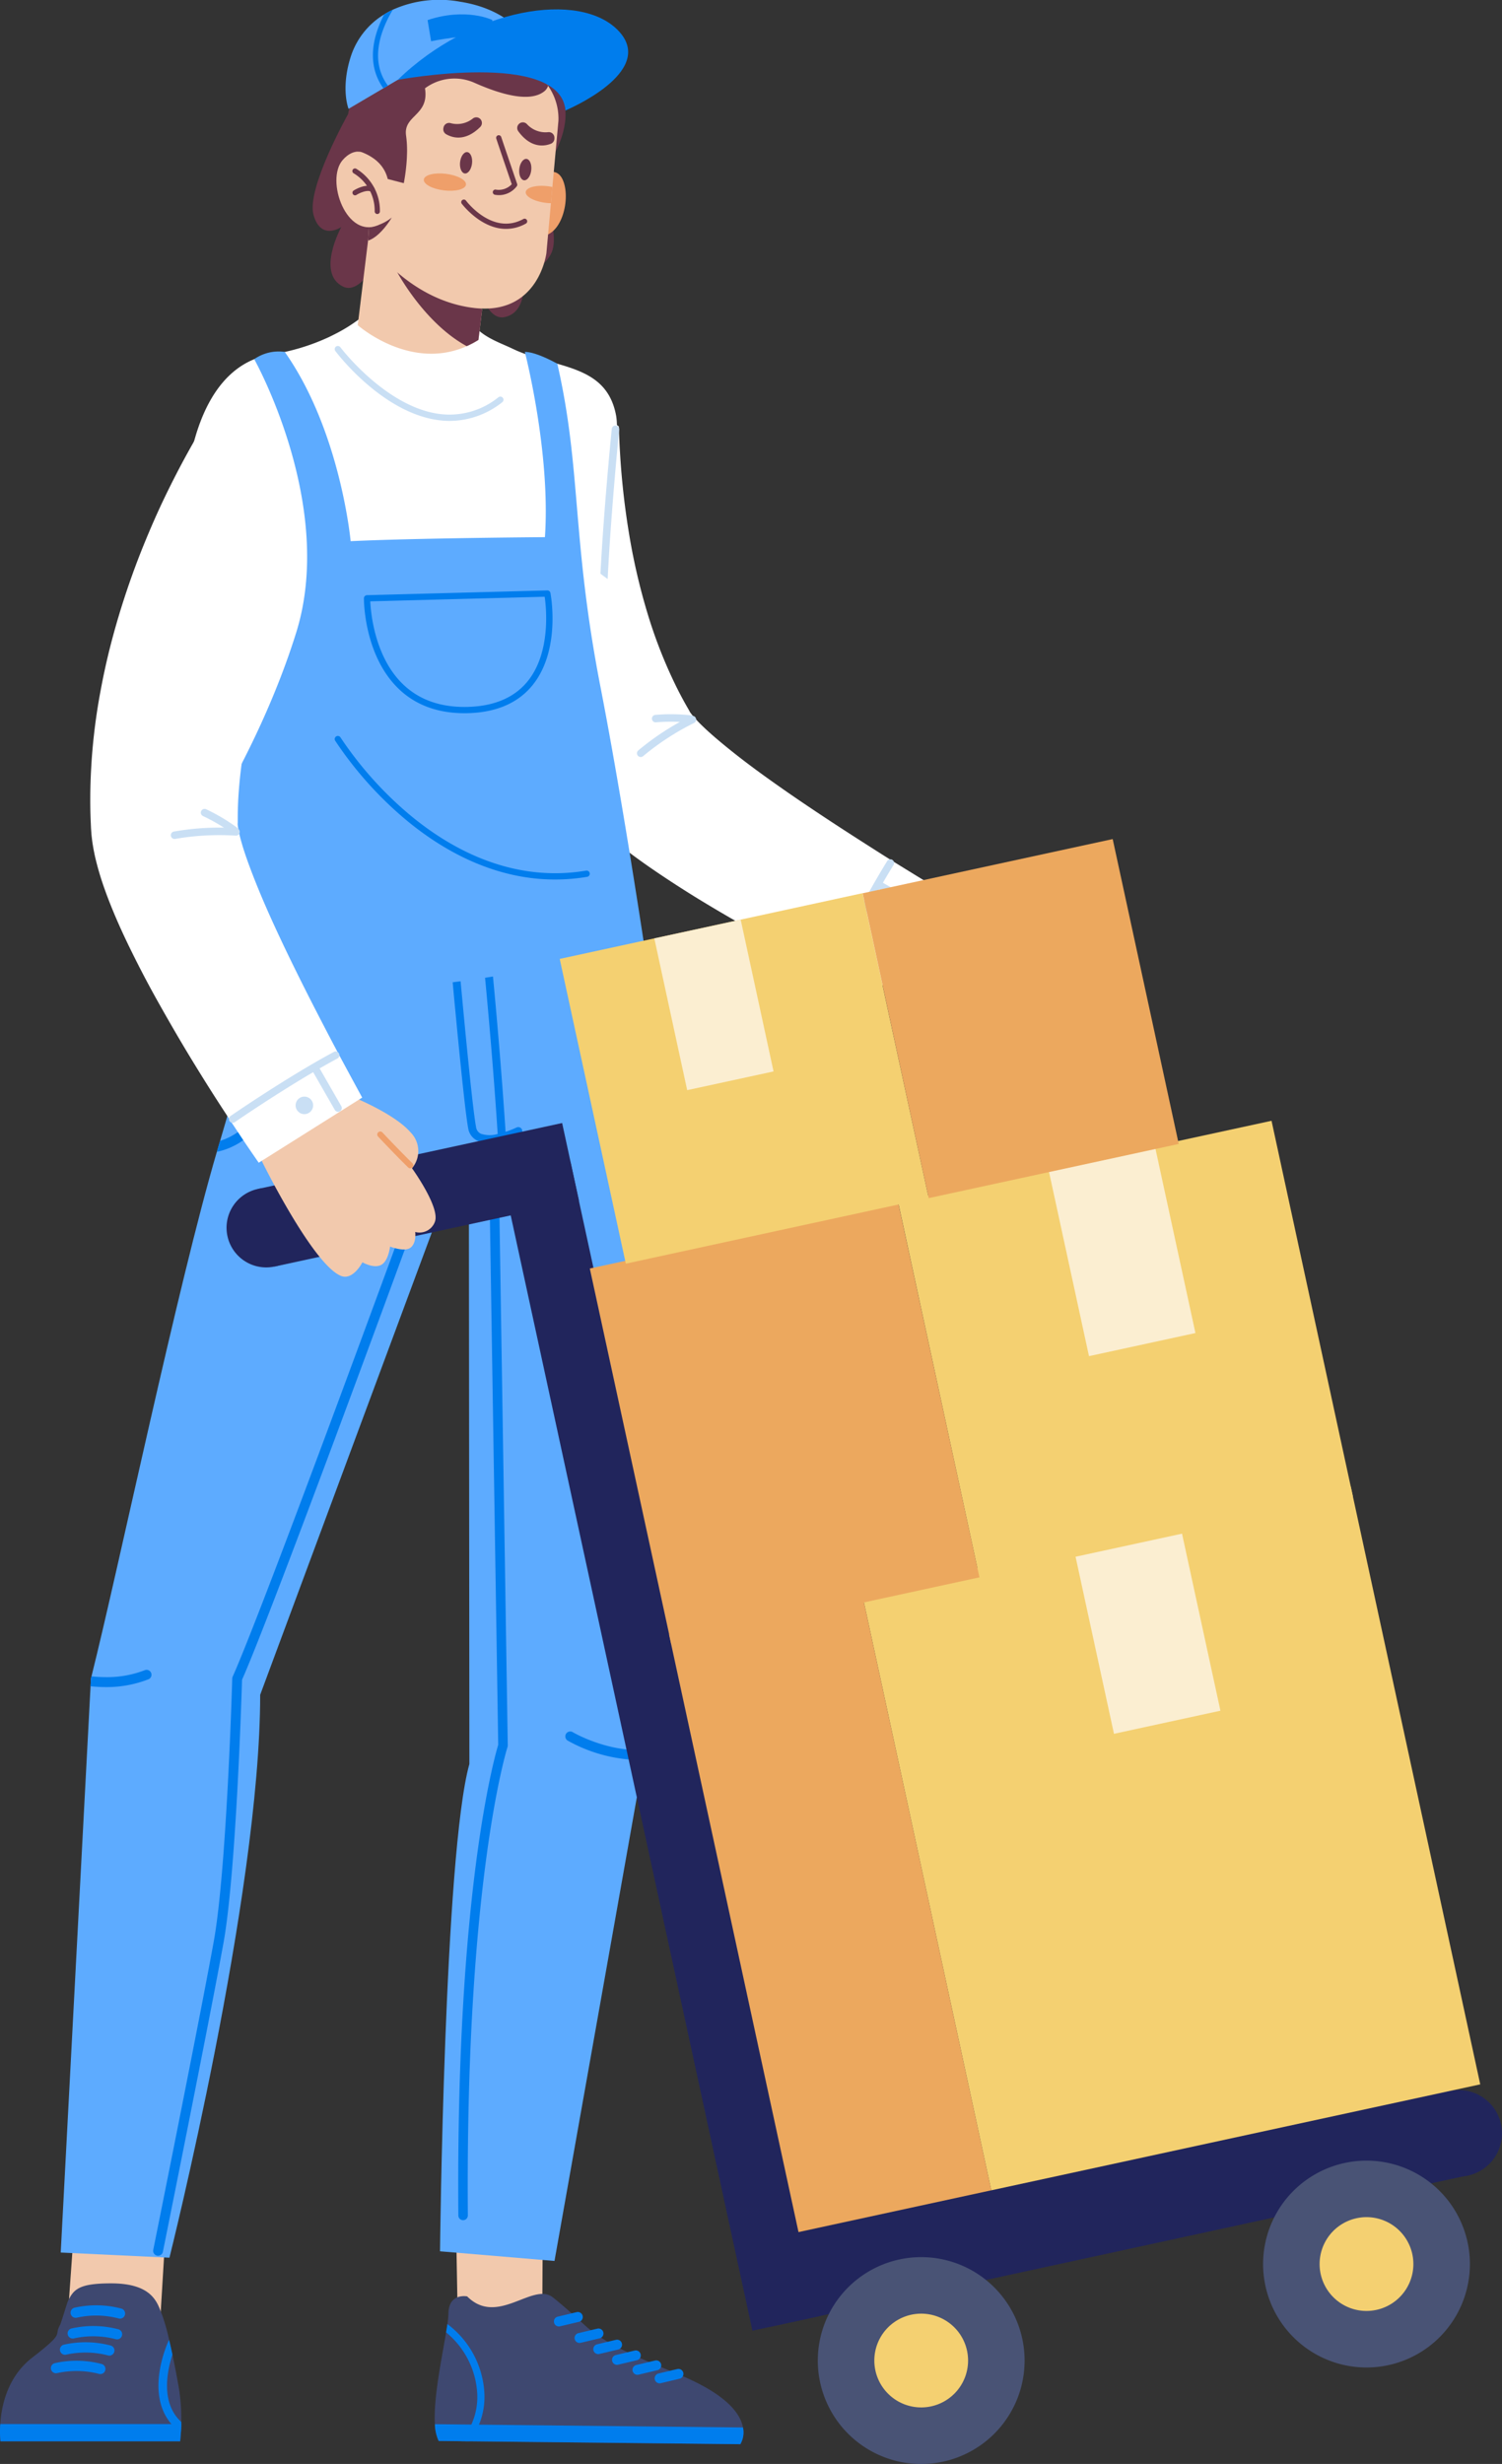 <svg id="Grupo_1162019" data-name="Grupo 1162019" xmlns="http://www.w3.org/2000/svg" xmlns:xlink="http://www.w3.org/1999/xlink" width="284.716" height="466.927" viewBox="0 0 284.716 466.927">
  <rect x="0" y="0" width="284.716" height="466.927" fill="#333333" stroke="none"/>
  <defs>
    <clipPath id="clip-path">
      <rect id="Rectángulo_419873" data-name="Rectángulo 419873" width="284.716" height="466.927" fill="none"/>
    </clipPath>
  </defs>
  <g id="Grupo_1162018" data-name="Grupo 1162018" transform="translate(0 0)" clip-path="url(#clip-path)">
    <path id="Trazado_1015801" data-name="Trazado 1015801" d="M33.1,16.072,19.336,14.983l-.055.824-.037.673-.059,1.281c-.032.837-.055,1.661-.069,2.476-.032,1.634-.018,3.245.009,4.846.059,3.208.215,6.389.453,9.565s.595,6.343,1.025,9.505.961,6.32,1.6,9.468,1.368,6.292,2.215,9.423,1.817,6.238,2.911,9.327A112.89,112.89,0,0,0,35.513,90.5c.828,1.464,1.689,2.915,2.6,4.343l.686,1.075.613.911.156.224.151.2.3.4c.407.549.778.984,1.172,1.46l.563.636c.183.215.375.426.554.613a54.89,54.89,0,0,0,4.21,4.018c1.359,1.172,2.691,2.229,4.009,3.24,2.636,2.014,5.254,3.808,7.858,5.524s5.2,3.345,7.816,4.906,5.226,3.075,7.844,4.549,5.254,2.9,7.89,4.3,5.295,2.755,7.958,4.1l4,1.991,2.027.975,2.078.984,10.828-20.488-3.579-2.192-3.629-2.233c-2.416-1.5-4.814-3.034-7.2-4.563s-4.759-3.071-7.107-4.631-4.672-3.126-6.951-4.718-4.521-3.19-6.681-4.814-4.233-3.277-6.141-4.9c-.952-.81-1.853-1.615-2.654-2.393a25.918,25.918,0,0,1-1.991-2.119c-.069-.082-.114-.146-.16-.211l-.146-.192a2.324,2.324,0,0,1-.165-.261l-.027-.046-.009-.018,0,0H62.4l-.453-.787c-.609-1.053-1.185-2.133-1.744-3.226a90.371,90.371,0,0,1-5.579-13.907A118,118,0,0,1,51.05,48.2a146.476,146.476,0,0,1-1.8-15.637q-.165-2.657-.233-5.318c-5.158-3.926-10.507-7.6-15.921-11.171" transform="translate(68.3 53.584)" fill="#fff"/>
    <path id="Trazado_1015802" data-name="Trazado 1015802" d="M39.3,38.36a1.66,1.66,0,1,1-2.343-.082,1.661,1.661,0,0,1,2.343.082" transform="translate(130.275 135.298)" fill="#c9dff4"/>
    <path id="Trazado_1015803" data-name="Trazado 1015803" d="M35.579,57.023a.709.709,0,0,1-1.167-.778c.055-.119,5.565-11.688,10.91-20.319a.708.708,0,1,1,1.2.746c-5.3,8.562-10.777,20.063-10.832,20.177a.763.763,0,0,1-.114.174" transform="translate(122.83 127.284)" fill="#c9dff4"/>
    <path id="Trazado_1015804" data-name="Trazado 1015804" d="M45.042,42.058a.714.714,0,0,1-.883.137L36.6,37.8a.708.708,0,1,1,.714-1.222l7.56,4.393a.71.71,0,0,1,.256.97.721.721,0,0,1-.087.119" transform="translate(129.632 130.46)" fill="#c9dff4"/>
    <path id="Trazado_1015805" data-name="Trazado 1015805" d="M37.4,30.829a.729.729,0,0,1-.22.165,49.117,49.117,0,0,0-9.615,6.26.711.711,0,1,1-.929-1.075,50.188,50.188,0,0,1,9.931-6.466.71.71,0,0,1,.833,1.117" transform="translate(94.376 106.012)" fill="#c9dff4"/>
    <path id="Trazado_1015806" data-name="Trazado 1015806" d="M34.806,30.956a.7.7,0,0,1-.673.22,35.21,35.21,0,0,0-6.375-.055.709.709,0,0,1-.1-1.414,35.608,35.608,0,0,1,6.768.082.705.705,0,0,1,.38,1.167" transform="translate(96.562 105.766)" fill="#c9dff4"/>
    <path id="Trazado_1015807" data-name="Trazado 1015807" d="M98.8,149.148c-5.8,5.418-14,9.871-24.081,12.74a90.358,90.358,0,0,1-25,3.414A66.32,66.32,0,0,1,18.6,158.067c-3.217-8.8-9.6-40.427-10.548-49.809-.188-1.867-.339-3.739-.467-5.606A246.913,246.913,0,0,1,7.561,75.1c.023-.513.046-1.03.073-1.551.384-7.8.956-15.894,1.5-24.483,1.071-17.006,6.75-27.485,16.612-29.055A40.242,40.242,0,0,0,36.63,16.727c.325-.156.632-.307.934-.462a30.73,30.73,0,0,0,4.979-3.08l21.092.718c1.895,2.76,5.185,3.775,7.752,5,.284.133.572.265.86.394,7.807,3.368,16.914,2.7,18.79,12.114,1.181,5.913-3.35,18.076-2.874,42.734q.055,2.711.192,5.629.13,2.732.348,5.652c.128,1.808.293,3.679.485,5.6q.247,2.526.572,5.18.323,2.725.737,5.583c1.464,10.246,4.933,34.181,8.306,47.356" transform="translate(25.713 47.154)" fill="#fff"/>
    <path id="Trazado_1015808" data-name="Trazado 1015808" d="M35.679,28.527a16.009,16.009,0,0,1-2.229-.156C22.824,26.911,14.339,15.75,13.982,15.278a.595.595,0,1,1,.952-.714c.082.114,8.549,11.239,18.681,12.631A14.744,14.744,0,0,0,44.9,24.042a.594.594,0,1,1,.723.943,16.091,16.091,0,0,1-9.94,3.542" transform="translate(49.583 51.238)" fill="#c9dff4"/>
    <path id="Trazado_1015809" data-name="Trazado 1015809" d="M26.994,14.662C37.579,29.69,39.483,50.531,39.483,50.531c12.324-.59,36.83-.764,36.83-.764,1.1-16.15-3.808-35.1-3.808-35.1,2.21-.023,6.16,2.242,6.16,2.242,4.581,20.049,2.691,33.036,8.173,61.217S97.991,146.3,97.991,146.3l-80.6,8.86c-4.416-10.283-7.276-26.346-9.844-43.493,0,0,14.04-19.587,21.609-43.786s-7.949-51.841-7.949-51.841a8.119,8.119,0,0,1,5.789-1.377" transform="translate(26.983 52.025)" fill="#5dabff"/>
    <path id="Trazado_1015810" data-name="Trazado 1015810" d="M55.64,57.681C43.5,57.681,33.55,51.608,27,46.062A70.155,70.155,0,0,1,13.954,31.381a.593.593,0,1,1,1.007-.627A69.229,69.229,0,0,0,27.793,45.178C35.207,51.448,47.078,58.418,61.516,56a.594.594,0,0,1,.2,1.172,36.738,36.738,0,0,1-6.073.508" transform="translate(49.583 108.989)" fill="#007ded"/>
    <path id="Trazado_1015811" data-name="Trazado 1015811" d="M18.916,73a.741.741,0,0,1-.664-.412C11.786,59.679,8.184,35.95,8.152,35.712a.74.74,0,1,1,1.464-.22c.037.238,3.6,23.733,9.963,36.432a.742.742,0,0,1-.334,1,.773.773,0,0,1-.329.078" transform="translate(29.122 124.679)" fill="#007ded"/>
    <path id="Trazado_1015812" data-name="Trazado 1015812" d="M34.116,47.715c-5.13,0-9.349-1.583-12.553-4.714C15.1,36.672,15.07,26.376,15.074,25.941a.592.592,0,0,1,.577-.59l34.181-.9h.018a.593.593,0,0,1,.581.481c.082.435,1.991,10.782-3.364,17.44-2.737,3.4-6.864,5.194-12.274,5.336-.229.009-.453.009-.677.009M16.278,26.522c.105,2.238.856,10.484,6.123,15.633,3.1,3.034,7.253,4.5,12.361,4.366,5.043-.133,8.869-1.78,11.377-4.888,4.375-5.437,3.51-13.866,3.2-15.985Z" transform="translate(53.909 87.437)" fill="#007ded"/>
    <path id="Trazado_1015813" data-name="Trazado 1015813" d="M19.628,4.741S11.72,18.8,13.116,23.774s5.258,2.3,5.258,2.3-4.819,8.764.352,11.29c3.258,1.588,6.549-5.148,6.549-5.148S29.719,9.047,19.628,4.741" transform="translate(46.317 16.955)" fill="#6a3649"/>
    <path id="Trazado_1015814" data-name="Trazado 1015814" d="M30.065,6.994s6.1,11.761,3.556,16.251-5.656.966-5.656.966,2.567,9.665-3.062,10.869c-3.547.76-5.116-6.567-5.116-6.567S19.233,8.751,30.065,6.994" transform="translate(70.747 25.013)" fill="#6a3649"/>
    <path id="Trazado_1015815" data-name="Trazado 1015815" d="M38.4,26.129,37.7,31.9a17.757,17.757,0,0,1-2.22,1.185c-10.759,4.8-20.662-3.977-20.662-3.977L17.262,9.091,35.883,24.1Z" transform="translate(52.994 32.512)" fill="#f2c9ad"/>
    <path id="Trazado_1015816" data-name="Trazado 1015816" d="M32.6,18.425,31.9,24.2a17.757,17.757,0,0,1-2.22,1.185C21.556,20.961,16.44,11.245,16.44,11.245l13.642,5.148Z" transform="translate(58.795 40.216)" fill="#6a3649"/>
    <path id="Trazado_1015817" data-name="Trazado 1015817" d="M21.534,2.575S35.322,5.591,28.5,19.567c0,0-7.757-13.216-6.97-16.992" transform="translate(76.811 9.209)" fill="#6a3649"/>
    <path id="Trazado_1015818" data-name="Trazado 1015818" d="M22.782,8.489s3.753-3.473,5.13.627-1,11.766-5.835,9.876Z" transform="translate(78.954 25.449)" fill="#ef9f6a"/>
    <path id="Trazado_1015819" data-name="Trazado 1015819" d="M49.051,40.68S47.61,52.62,35.2,51.073C22.866,49.544,15.64,38.831,15.255,38.328l-.009-.014.169-2.522L16.3,22.686l.476-7.006S16.733,2.957,28.92,2.124C37.826,1.516,45.807,3.96,49.372,9A10.8,10.8,0,0,1,51.33,15.62L50.186,28.168l-.279,3.071Z" transform="translate(54.525 7.271)" fill="#f2c9ad"/>
    <path id="Trazado_1015820" data-name="Trazado 1015820" d="M21.341,8.453c-.128,1.117-.741,1.963-1.364,1.895s-1.03-1.039-.9-2.155.741-1.963,1.364-1.89,1.03,1.034.9,2.151" transform="translate(68.135 22.524)" fill="#6a3649"/>
    <path id="Trazado_1015821" data-name="Trazado 1015821" d="M23.794,8.738c-.128,1.117-.741,1.963-1.364,1.895s-1.03-1.039-.9-2.155.741-1.963,1.364-1.895,1.03,1.039.9,2.155" transform="translate(76.908 23.529)" fill="#6a3649"/>
    <path id="Trazado_1015822" data-name="Trazado 1015822" d="M25.553,9.315c-.105.87-1.982,1.355-4.187,1.085s-3.913-1.19-3.807-2.059,1.982-1.355,4.187-1.085,3.913,1.19,3.807,2.059" transform="translate(62.779 25.68)" fill="#ef9f6a"/>
    <path id="Trazado_1015823" data-name="Trazado 1015823" d="M26.554,10.988a9.075,9.075,0,0,1-.97-.073c-2.206-.265-3.908-1.19-3.8-2.059S23.762,7.5,25.968,7.77c.3.037.59.082.865.142Z" transform="translate(77.878 27.522)" fill="#ef9f6a"/>
    <path id="Trazado_1015824" data-name="Trazado 1015824" d="M18.9,8.055c1.121.654,3.592,1.492,6.471-1.373a1.073,1.073,0,0,0,.151-1.323,1.062,1.062,0,0,0-1.538-.288,4.769,4.769,0,0,1-4.261.883,1.064,1.064,0,0,0-1.313.837l-.027.142A1.071,1.071,0,0,0,18.9,8.055" transform="translate(65.665 17.376)" fill="#6a3649"/>
    <path id="Trazado_1015825" data-name="Trazado 1015825" d="M27.8,9.137c-1.208.471-3.78.906-6.173-2.38A1.065,1.065,0,0,1,23.25,5.389a4.758,4.758,0,0,0,4.068,1.542,1.064,1.064,0,0,1,1.162,1.034l0,.142a1.072,1.072,0,0,1-.686,1.03" transform="translate(76.614 18.111)" fill="#6a3649"/>
    <path id="Trazado_1015826" data-name="Trazado 1015826" d="M26.712,13.805a7.624,7.624,0,0,0,4.65-.938.495.495,0,1,0-.471-.87c-5.876,3.2-10.85-3.473-10.9-3.542a.5.5,0,0,0-.8.586c.041.055,3.158,4.233,7.519,4.764" transform="translate(68.301 29.514)" fill="#6a3649"/>
    <path id="Trazado_1015827" data-name="Trazado 1015827" d="M19.735,9.009c-.073.124-2.087,3.579-4.476,4.37l-.014-.014.174-2.526a8.635,8.635,0,0,0,4.315-1.831" transform="translate(54.525 32.219)" fill="#6a3649"/>
    <path id="Trazado_1015828" data-name="Trazado 1015828" d="M23.252,10.23s-3.991-6.993-8.1-2.38c-3.386,3.8.737,15.28,6.892,12.269Z" transform="translate(49.832 22.445)" fill="#f2c9ad"/>
    <path id="Trazado_1015829" data-name="Trazado 1015829" d="M19.248,15.6l.055,0a.489.489,0,0,0,.5-.49,9.259,9.259,0,0,0-4.471-8.073.494.494,0,1,0-.476.865A8.26,8.26,0,0,1,18.813,15.1a.5.5,0,0,0,.435.5" transform="translate(52.211 24.954)" fill="#6a3649"/>
    <path id="Trazado_1015830" data-name="Trazado 1015830" d="M15.032,9.5a.489.489,0,0,0,.325-.073c.467-.293,1.867-.984,2.686-.664a.5.5,0,1,0,.357-.924c-1.428-.558-3.354.618-3.574.751a.5.5,0,0,0,.206.911" transform="translate(52.208 27.514)" fill="#6a3649"/>
    <path id="Trazado_1015831" data-name="Trazado 1015831" d="M20.833,16.871a4.223,4.223,0,0,0,4.192-1.638.49.49,0,0,0,.046-.421c-1.492-4.357-3-8.828-3.011-8.873a.495.495,0,1,0-.938.316c.014.041,1.464,4.348,2.929,8.626a3.384,3.384,0,0,1-3.1,1.007.5.5,0,0,0-.119.984" transform="translate(72.954 20.032)" fill="#6a3649"/>
    <path id="Trazado_1015832" data-name="Trazado 1015832" d="M52.557,9a2.119,2.119,0,0,1-.677,1c-2.718,2.238-8.311.641-13.395-1.634a9.354,9.354,0,0,0-9.262,1.1c.851,5.24-4.174,5.043-3.579,9a19.974,19.974,0,0,1,.169,3.515c-.009.384-.027.764-.05,1.13a35.952,35.952,0,0,1-.554,4.329l-3.048-.787a6.487,6.487,0,0,0-1.67-3.034,7.42,7.42,0,0,0-.975-.842,9.919,9.919,0,0,0-2.6-1.323c-3.7.224-2.993-7.327-.4-13.061,0,0,3.4-5.446,15.6-6.274C41.011,1.516,48.992,3.955,52.557,9" transform="translate(51.335 7.271)" fill="#6a3649"/>
    <path id="Trazado_1015833" data-name="Trazado 1015833" d="M14.887,20.627l6.6-3.89.851-.5,1.867-1.1c12.585-3.949,27.467-1.323,27.467-1.323S50.038,2.51,36.011.327A21.585,21.585,0,0,0,23.289,1.832a16.761,16.761,0,0,0-1.652.9,14.574,14.574,0,0,0-6.215,7.647c-2.133,6.324-.535,10.246-.535,10.246" transform="translate(51.186 -0.002)" fill="#5dabff"/>
    <path id="Trazado_1015834" data-name="Trazado 1015834" d="M17.435,15.305l.851-.5c-2.027-2.746-2.4-6.1-1.117-10.013A21.217,21.217,0,0,1,19.238.4a16.839,16.839,0,0,0-1.657.9,21.653,21.653,0,0,0-1.35,3.176c-1.364,4.146-.943,7.844,1.2,10.828" transform="translate(55.242 1.43)" fill="#007ded"/>
    <path id="Trazado_1015835" data-name="Trazado 1015835" d="M29.98,1.661s-4.942-2.416-12.269.023l.668,4.009s6.892-1.483,11.606-.842Z" transform="translate(63.34 2.124)" fill="#007ded"/>
    <path id="Trazado_1015836" data-name="Trazado 1015836" d="M48.259,19.546S65.649,12.3,58.363,4.5,30.5.111,16.476,13.743c0,0,30.84-5.739,31.783,5.8" transform="translate(58.923 1.39)" fill="#007ded"/>
    <path id="Trazado_1015837" data-name="Trazado 1015837" d="M28.427,18.4c-.023.2-1.551,15.4-2.187,28.3-.087-.064-.169-.124-.256-.183-.371-.27-.741-.54-1.112-.815.664-12.736,2.123-27.247,2.146-27.44a.705.705,0,0,1,.773-.636.716.716,0,0,1,.636.778" transform="translate(88.947 63.023)" fill="#c9dff4"/>
    <path id="Trazado_1015838" data-name="Trazado 1015838" d="M4.018,92.231,2.805,109.319l17.546.334.966-16.035Z" transform="translate(10.032 329.848)" fill="#f2c9ad"/>
    <path id="Trazado_1015839" data-name="Trazado 1015839" d="M75.568,65.881l-1.053,2.833-34.194,92.08c0,38.043-17.2,106.669-17.2,106.669l-20.607-.979,5.652-107.31.078-1.469c.032-.137.064-.27.1-.407,5.286-21.133,16.278-73.935,23.765-99.4.211-.718.412-1.409.613-2.078.645-2.2,1.213-4.123,1.68-5.72.4-1.341.723-2.448.975-3.3l0-.009.572-1.949,5.784,3.071L43.4,48.8l7.588,4.027Z" transform="translate(8.998 160.377)" fill="#5dabff"/>
    <path id="Trazado_1015840" data-name="Trazado 1015840" d="M14.684,70.947a21.7,21.7,0,0,1-8.045,1.46,28.506,28.506,0,0,1-2.888-.156l.078-1.474c.032-.133.064-.265.1-.4a27.286,27.286,0,0,0,2.75.146A19.744,19.744,0,0,0,14,69.217a.931.931,0,1,1,.686,1.73" transform="translate(13.415 247.3)" fill="#007ded"/>
    <path id="Trazado_1015841" data-name="Trazado 1015841" d="M34.355,120.816c0,.137,0,.27,0,.4-.014.6-.041,1.149-.069,1.615-.059,1.025-.133,1.657-.133,1.657H.087a18.511,18.511,0,0,1-.037-3.272c.22-3.478,1.377-8.979,6.082-12.608,6.439-4.979,3.954-3.94,5.272-6.21.151-.252,1.309-4.11,1.432-4.375,1.107-2.357,2.128-3.469,8.228-3.469,8.1,0,8.8,3.926,9.67,5.995a37.86,37.86,0,0,1,1.345,4.805c.206.865.412,1.78.609,2.718.5,2.348.966,4.8,1.286,6.755a35.436,35.436,0,0,1,.38,5.99" transform="translate(0 338.148)" fill="#3e4870"/>
    <path id="Trazado_1015842" data-name="Trazado 1015842" d="M10.883,112.4c0,.137,0,.27,0,.4-.014.6-.041,1.149-.069,1.615a9.565,9.565,0,0,1-3.537-4.586C5.167,104.085,8.407,97.2,8.544,96.9l.064.032c.206.865.412,1.78.609,2.718C8.453,102,7.57,105.939,8.8,109.275a7.89,7.89,0,0,0,2.087,3.126" transform="translate(23.472 346.563)" fill="#007ded"/>
    <path id="Trazado_1015843" data-name="Trazado 1015843" d="M34.349,100.378c-.046,1.94-.2,3.272-.2,3.272H.086a19.073,19.073,0,0,1-.037-3.272Z" transform="translate(0.001 358.984)" fill="#007ded"/>
    <path id="Trazado_1015844" data-name="Trazado 1015844" d="M12.172,98.843a.884.884,0,0,1-.243-.032,16.8,16.8,0,0,0-7.9-.16.971.971,0,0,1-.517-1.872,18.654,18.654,0,0,1,8.9.151.972.972,0,0,1-.243,1.913" transform="translate(10.019 344.475)" fill="#007ded"/>
    <path id="Trazado_1015845" data-name="Trazado 1015845" d="M12.294,97.985a.861.861,0,0,1-.243-.032,16.8,16.8,0,0,0-7.9-.16.971.971,0,0,1-.517-1.872,18.654,18.654,0,0,1,8.9.151.972.972,0,0,1-.243,1.913" transform="translate(10.455 341.406)" fill="#007ded"/>
    <path id="Trazado_1015846" data-name="Trazado 1015846" d="M11.853,99.515a.861.861,0,0,1-.243-.032,17.045,17.045,0,0,0-7.9-.16.971.971,0,0,1-.517-1.872,18.653,18.653,0,0,1,8.9.151.972.972,0,0,1-.243,1.913" transform="translate(8.878 346.878)" fill="#007ded"/>
    <path id="Trazado_1015847" data-name="Trazado 1015847" d="M11.479,100.28a.861.861,0,0,1-.243-.032,17.045,17.045,0,0,0-7.9-.16.971.971,0,0,1-.517-1.872,18.654,18.654,0,0,1,8.9.151.972.972,0,0,1-.243,1.913" transform="translate(7.54 349.614)" fill="#007ded"/>
    <path id="Trazado_1015848" data-name="Trazado 1015848" d="M7.278,247.2a.828.828,0,0,1-.183-.018.933.933,0,0,1-.732-1.1c.092-.448,9.038-44.907,11.491-58.577,2.444-13.615,3.473-49.342,3.483-49.7a.945.945,0,0,1,.082-.352c5.807-12.992,32.382-85.7,32.652-86.428a.931.931,0,1,1,1.748.641c-.265.732-26.643,72.883-32.625,86.378-.087,2.814-1.13,36.556-3.505,49.795C17.231,201.525,8.28,246,8.188,246.451a.929.929,0,0,1-.911.746" transform="translate(22.688 180.273)" fill="#007ded"/>
    <path id="Trazado_1015849" data-name="Trazado 1015849" d="M18.892,92.231l.307,17.12,16.026.3.087-16.1Z" transform="translate(67.563 329.848)" fill="#f2c9ad"/>
    <path id="Trazado_1015850" data-name="Trazado 1015850" d="M75.939,123.472l-57.177-.613a8.024,8.024,0,0,1-.718-3.181c-.307-4.842,1.318-12.544,2.128-17.4.1-.567.178-1.1.247-1.574a16.671,16.671,0,0,0,.192-1.986c.041-3.972,3.551-3.254,3.551-3.254,5.725,5.734,12.365-2.7,16.164.128,0,0,1.634,1.2,6.128,5.331s12.187,6.91,18.731,9.729c8.448,3.638,10.814,7.208,11.258,9.651a4.46,4.46,0,0,1-.5,3.171" transform="translate(64.394 339.711)" fill="#3e4870"/>
    <path id="Trazado_1015851" data-name="Trazado 1015851" d="M75.909,104.178l-57.177-.613a8.024,8.024,0,0,1-.718-3.181l58.4.622a4.461,4.461,0,0,1-.5,3.171" transform="translate(64.424 359.006)" fill="#007ded"/>
    <path id="Trazado_1015852" data-name="Trazado 1015852" d="M22.9,118.46l-1.7-.018a12.554,12.554,0,0,0,3.171-9.121,16.123,16.123,0,0,0-5.9-11.509c.1-.567.183-1.1.247-1.574a17.508,17.508,0,0,1,7.011,13.029A13.873,13.873,0,0,1,22.9,118.46" transform="translate(66.087 344.174)" fill="#007ded"/>
    <path id="Trazado_1015853" data-name="Trazado 1015853" d="M24.731,99.157a.942.942,0,0,1-.206-1.858l3.579-.851a.943.943,0,1,1,.435,1.835l-3.579.847a1.008,1.008,0,0,1-.229.027" transform="translate(85.115 344.838)" fill="#007ded"/>
    <path id="Trazado_1015854" data-name="Trazado 1015854" d="M23.875,98.474a.942.942,0,0,1-.206-1.858l3.579-.851a.943.943,0,1,1,.435,1.835l-3.579.847a1.008,1.008,0,0,1-.229.027" transform="translate(82.053 342.395)" fill="#007ded"/>
    <path id="Trazado_1015855" data-name="Trazado 1015855" d="M25.506,99.619a.942.942,0,0,1-.206-1.858l3.579-.851a.943.943,0,0,1,.435,1.835l-3.579.847a1.006,1.006,0,0,1-.229.027" transform="translate(87.886 346.49)" fill="#007ded"/>
    <path id="Trazado_1015856" data-name="Trazado 1015856" d="M26.282,100.063a.942.942,0,0,1-.206-1.858l3.579-.851a.943.943,0,0,1,.435,1.835l-3.579.847a1.007,1.007,0,0,1-.229.027" transform="translate(90.661 348.078)" fill="#007ded"/>
    <path id="Trazado_1015857" data-name="Trazado 1015857" d="M27.129,100.476a.942.942,0,0,1-.206-1.858l3.579-.851a.943.943,0,0,1,.435,1.835l-3.579.847a1.008,1.008,0,0,1-.229.027" transform="translate(93.691 349.555)" fill="#007ded"/>
    <path id="Trazado_1015858" data-name="Trazado 1015858" d="M28.048,100.829a.942.942,0,0,1-.206-1.858l3.579-.851a.943.943,0,0,1,.435,1.835l-3.579.847a1,1,0,0,1-.229.027" transform="translate(96.977 350.817)" fill="#007ded"/>
    <path id="Trazado_1015859" data-name="Trazado 1015859" d="M62.214,46.773,62.2,48.5c-.009,1.359-.027,2.714-.041,4.064,0,.7-.014,1.4-.023,2.091,0,.1,0,.192,0,.288,0,.641-.009,1.281-.018,1.922-.5,41.873-1.977,80.136-4.988,107.594v.014l-.334,1.881L39.927,261.315l-21.7-1.831s.787-75.189,5.565-92.35L23.7,61.888l-.009-15.152,29.247,3.08,1.826-.6,1.075-.352,1.785-.586Z" transform="translate(65.182 167.143)" fill="#5dabff"/>
    <path id="Trazado_1015860" data-name="Trazado 1015860" d="M38.532,75.166v.014L38.2,77.061c-.339.018-.673.023-1.007.023a28.814,28.814,0,0,1-13.313-3.647.933.933,0,1,1,.956-1.6c.1.064,6.562,3.812,13.7,3.332" transform="translate(83.774 256.438)" fill="#007ded"/>
    <path id="Trazado_1015861" data-name="Trazado 1015861" d="M19.8,241.52l.11,0a.905.905,0,0,0,.9-.911c-.5-63.4,7.441-88.515,7.519-88.762a.939.939,0,0,0,.046-.3L26.8,51a.909.909,0,0,0-1.817.032l1.583,100.4c-.664,2.187-8.05,27.984-7.56,89.188a.9.9,0,0,0,.8.892" transform="translate(67.875 179.213)" fill="#007ded"/>
    <path id="Trazado_1015862" data-name="Trazado 1015862" d="M91.055,80.68c-6.558,4.38-21.486,7.94-36.606,9.629-1.849.206-3.707.384-5.551.531-17.541,1.428-33.97.128-36.286-5.546-.288-.7-.554-1.442-.792-2.22L11.8,83.01q-.261-.851-.481-1.744c-.27-1.071-.49-2.178-.682-3.309-.114-.659-.215-1.332-.3-2C10.2,74.91,10.09,73.852,10,72.8l-.027-.3c-.1-1.2-.165-2.389-.211-3.56-.142-3.487-.078-6.773.032-9.349.146-3.277.371-5.414.371-5.414L84.1,38.656s2.293,6.627,4.512,14.64c.718,2.609,1.432,5.368,2.059,8.086a86.39,86.39,0,0,1,1.876,10.8c.064.677.11,1.336.133,1.963.124,3.254-.311,5.661-1.625,6.535" transform="translate(34.616 138.246)" fill="#5dabff"/>
    <path id="Trazado_1015863" data-name="Trazado 1015863" d="M40.393,64.273a1.871,1.871,0,0,1-.2-.059,17.789,17.789,0,0,1-3.862-1.872c-.325-.211-.641-.43-.952-.659a21.314,21.314,0,0,1-3.208-2.9c-5.981-6.562-7.771-15.83-7.853-16.3a.906.906,0,1,1,1.78-.334c.023.11,1.849,9.587,7.821,15.829a19.271,19.271,0,0,0,2.92,2.517c.156.105.316.211.476.316a15.955,15.955,0,0,0,2.952,1.492c.059.682.105,1.336.128,1.963" transform="translate(86.902 148.118)" fill="#007ded"/>
    <path id="Trazado_1015864" data-name="Trazado 1015864" d="M24.506,44.522a40.063,40.063,0,0,1-4.238,9.619,21.977,21.977,0,0,1-7.07,7.432c-.348.21-.7.4-1.066.581a12.917,12.917,0,0,1-3.149,1.089c.211-.718.412-1.409.609-2.078a11.212,11.212,0,0,0,1.721-.682,13.15,13.15,0,0,0,1.57-.92,20.8,20.8,0,0,0,5.725-6.3,39.223,39.223,0,0,0,4.1-9.226.934.934,0,0,1,1.8.485" transform="translate(32.126 155.029)" fill="#007ded"/>
    <path id="Trazado_1015865" data-name="Trazado 1015865" d="M24.563,80.007a.746.746,0,0,1-.714.764h0a.741.741,0,0,1-.792-.691c-.133-2.732-.293-5.533-.471-8.329-.027-.494-.059-.984-.1-1.478-.59-9.134-1.345-18.109-1.917-24.442-.046-.513-.092-1.007-.133-1.483-.128-1.391-.243-2.622-.343-3.67.5-.078,1-.156,1.5-.243.1,1.048.215,2.288.343,3.693.046.481.087.975.137,1.487.563,6.279,1.313,15.171,1.908,24.255l.1,1.506c.183,2.9.352,5.8.49,8.631" transform="translate(71.855 144.612)" fill="#007ded"/>
    <path id="Trazado_1015866" data-name="Trazado 1015866" d="M31.518,69.657a19.782,19.782,0,0,1-2.641,1.011c-.471.142-.975.275-1.492.375a10.959,10.959,0,0,1-1.432.188,5.233,5.233,0,0,1-2.535-.4A3.091,3.091,0,0,1,21.7,68.527c-.549-2.819-1.7-14.461-2.48-22.694-.05-.5-.1-1-.142-1.478-.124-1.318-.233-2.517-.325-3.533.5-.059,1-.124,1.5-.188.1,1.025.206,2.233.334,3.57.046.476.092.97.137,1.478.778,8.215,1.927,19.838,2.462,22.57a1.62,1.62,0,0,0,.911,1.277,5.348,5.348,0,0,0,3.194.041c.508-.11,1.016-.256,1.487-.407a17.058,17.058,0,0,0,2.073-.815.766.766,0,0,1,1.011.33.718.718,0,0,1-.343.979" transform="translate(67.056 145.32)" fill="#007ded"/>
    <path id="Trazado_1015867" data-name="Trazado 1015867" d="M24.255,55.13a7.52,7.52,0,1,1-8.942-5.762,7.516,7.516,0,0,1,8.942,5.762" transform="translate(33.562 175.942)" fill="#21255c"/>
    <rect id="Rectángulo_419861" data-name="Rectángulo 419861" width="13.219" height="223.779" transform="translate(95.218 222.971) rotate(-12.232)" fill="#21255c"/>
    <rect id="Rectángulo_419862" data-name="Rectángulo 419862" width="135.366" height="16.407" transform="matrix(0.977, -0.212, 0.212, 0.977, 142.478, 424.913)" fill="#21255c"/>
    <path id="Trazado_1015868" data-name="Trazado 1015868" d="M72.63,108.915a19.6,19.6,0,1,1-23.3-15,19.6,19.6,0,0,1,23.3,15" transform="translate(121.145 334.261)" fill="#495375"/>
    <path id="Trazado_1015869" data-name="Trazado 1015869" d="M53.786,102.81a8.885,8.885,0,1,1-10.567-6.8,8.885,8.885,0,0,1,10.567,6.8" transform="translate(129.519 342.635)" fill="#f4d071"/>
    <path id="Trazado_1015870" data-name="Trazado 1015870" d="M91.076,104.919a19.6,19.6,0,1,1-23.3-15,19.6,19.6,0,0,1,23.3,15" transform="translate(187.109 319.97)" fill="#495375"/>
    <path id="Trazado_1015871" data-name="Trazado 1015871" d="M72.234,98.815a8.887,8.887,0,1,1-10.567-6.8,8.883,8.883,0,0,1,10.567,6.8" transform="translate(195.48 328.344)" fill="#f4d071"/>
    <rect id="Rectángulo_419863" data-name="Rectángulo 419863" width="59.021" height="15.04" transform="translate(48.875 225.314) rotate(-12.225)" fill="#21255c"/>
    <path id="Trazado_1015872" data-name="Trazado 1015872" d="M74.852,93.014A8.2,8.2,0,1,1,65.1,86.735a8.2,8.2,0,0,1,9.752,6.279" transform="translate(209.676 309.52)" fill="#21255c"/>
    <rect id="Rectángulo_419864" data-name="Rectángulo 419864" width="94.839" height="115.887" transform="translate(163.365 301.813) rotate(-12.224)" fill="#f4d071"/>
    <rect id="Rectángulo_419865" data-name="Rectángulo 419865" width="20.654" height="36.273" transform="matrix(0.977, -0.212, 0.212, 0.977, 203.473, 293.123)" fill="#fbeed1"/>
    <rect id="Rectángulo_419866" data-name="Rectángulo 419866" width="37.39" height="115.887" transform="translate(126.823 309.728) rotate(-12.225)" fill="#eca85e"/>
    <rect id="Rectángulo_419867" data-name="Rectángulo 419867" width="72.443" height="72.874" transform="translate(170.229 227.732) rotate(-12.225)" fill="#f4d071"/>
    <rect id="Rectángulo_419868" data-name="Rectángulo 419868" width="20.654" height="36.273" transform="matrix(0.977, -0.212, 0.212, 0.977, 198.736, 221.555)" fill="#fbeed1"/>
    <rect id="Rectángulo_419869" data-name="Rectángulo 419869" width="59.784" height="72.873" transform="matrix(0.977, -0.212, 0.212, 0.977, 111.802, 240.389)" fill="#eca85e"/>
    <rect id="Rectángulo_419870" data-name="Rectángulo 419870" width="58.761" height="59.112" transform="matrix(0.977, -0.212, 0.212, 0.977, 106.098, 181.717)" fill="#f4d071"/>
    <rect id="Rectángulo_419871" data-name="Rectángulo 419871" width="16.752" height="29.42" transform="translate(124.032 177.833) rotate(-12.222)" fill="#fbeed1"/>
    <rect id="Rectángulo_419872" data-name="Rectángulo 419872" width="48.492" height="59.112" transform="translate(163.528 169.276) rotate(-12.226)" fill="#eca85e"/>
    <path id="Trazado_1015873" data-name="Trazado 1015873" d="M27.662,45.383s8.2,3.231,11.363,6.878a5.05,5.05,0,0,1,.293,6.823s5.3,7.331,4.361,10.077a3.1,3.1,0,0,1-3.753,2s.275,2.087-.888,2.97-3.881-.206-3.881-.206-.3,2.819-1.748,3.505-3.492-.531-3.492-.531-1.8,3.588-4.155,2.549c-5.409-2.38-14.919-21.738-14.919-21.738s8.988-9.253,16.818-12.333" transform="translate(38.782 162.304)" fill="#f2c9ad"/>
    <path id="Trazado_1015874" data-name="Trazado 1015874" d="M22.077,53.822a.568.568,0,0,1-.572-.133c-2.682-2.631-5.7-5.853-5.73-5.885a.567.567,0,0,1,.828-.773c.027.032,3.03,3.235,5.7,5.849a.569.569,0,0,1,0,.8.549.549,0,0,1-.229.142" transform="translate(55.871 167.553)" fill="#ef9f6a"/>
    <path id="Trazado_1015875" data-name="Trazado 1015875" d="M38.825,24.67,27.448,16.854l-.458.686-.371.563-.691,1.08c-.444.709-.874,1.41-1.3,2.11-.842,1.4-1.638,2.8-2.416,4.206q-2.32,4.215-4.384,8.512c-1.382,2.869-2.654,5.789-3.862,8.745s-2.32,5.958-3.341,9S8.672,57.89,7.843,61.025,6.3,67.335,5.706,70.562A112.681,112.681,0,0,0,3.743,90.35c-.014,1.684.009,3.373.082,5.061l.055,1.277.078,1.094.027.275.027.247.059.494c.078.677.183,1.24.284,1.849l.165.833c.059.279.119.558.178.81a54.979,54.979,0,0,0,1.643,5.583c.59,1.693,1.213,3.277,1.853,4.81,1.277,3.062,2.645,5.922,4.045,8.713s2.837,5.5,4.325,8.15,2.988,5.272,4.521,7.858,3.1,5.135,4.686,7.665,3.213,5.029,4.851,7.523l2.476,3.725,1.263,1.853,1.309,1.895,19.614-12.342-2-3.684-2.027-3.753c-1.345-2.5-2.659-5.029-3.963-7.546s-2.59-5.043-3.844-7.565-2.485-5.043-3.666-7.56-2.325-5.02-3.382-7.51-2.036-4.952-2.879-7.308c-.416-1.176-.8-2.325-1.1-3.4a26.068,26.068,0,0,1-.664-2.828c-.018-.105-.027-.183-.037-.261l-.032-.238a2.761,2.761,0,0,1-.009-.316v-.069h0l.014,0v-.906c0-1.217.041-2.439.1-3.666a90.3,90.3,0,0,1,2.114-14.836,118.457,118.457,0,0,1,4.416-14.814,146.314,146.314,0,0,1,6.251-14.443c.787-1.593-1.826-2.984-.984-4.54-2.5-5.981-1.867-12.017-4.773-17.816" transform="translate(13.372 60.275)" fill="#fff"/>
    <path id="Trazado_1015876" data-name="Trazado 1015876" d="M15.523,46.7a1.66,1.66,0,1,1-1.991-1.245A1.661,1.661,0,0,1,15.523,46.7" transform="translate(43.791 162.4)" fill="#c9dff4"/>
    <path id="Trazado_1015877" data-name="Trazado 1015877" d="M10.409,57.034a.71.71,0,0,1-.622-1.258c.11-.073,10.658-7.345,19.6-12.15a.707.707,0,1,1,.673,1.245c-8.873,4.773-19.362,12-19.463,12.072a.789.789,0,0,1-.188.092" transform="translate(33.908 155.71)" fill="#c9dff4"/>
    <path id="Trazado_1015878" data-name="Trazado 1015878" d="M18.176,53.038a.713.713,0,0,1-.833-.32L12.991,45.13a.706.706,0,0,1,.261-.966.714.714,0,0,1,.97.261l4.352,7.583a.714.714,0,0,1-.261.97.889.889,0,0,1-.137.059" transform="translate(46.121 157.614)" fill="#c9dff4"/>
    <path id="Trazado_1015879" data-name="Trazado 1015879" d="M19.646,35.767a.675.675,0,0,1-.27.032,49.5,49.5,0,0,0-11.459.618.708.708,0,0,1-.265-1.391,49.912,49.912,0,0,1,11.83-.641.709.709,0,0,1,.165,1.382" transform="translate(25.307 122.555)" fill="#c9dff4"/>
    <path id="Trazado_1015880" data-name="Trazado 1015880" d="M14.907,38.221a.711.711,0,0,1-.691-.146,35.346,35.346,0,0,0-5.5-3.231.709.709,0,1,1,.618-1.277,35.438,35.438,0,0,1,5.826,3.455.711.711,0,0,1-.256,1.2" transform="translate(29.754 119.795)" fill="#c9dff4"/>
  </g>
</svg>
